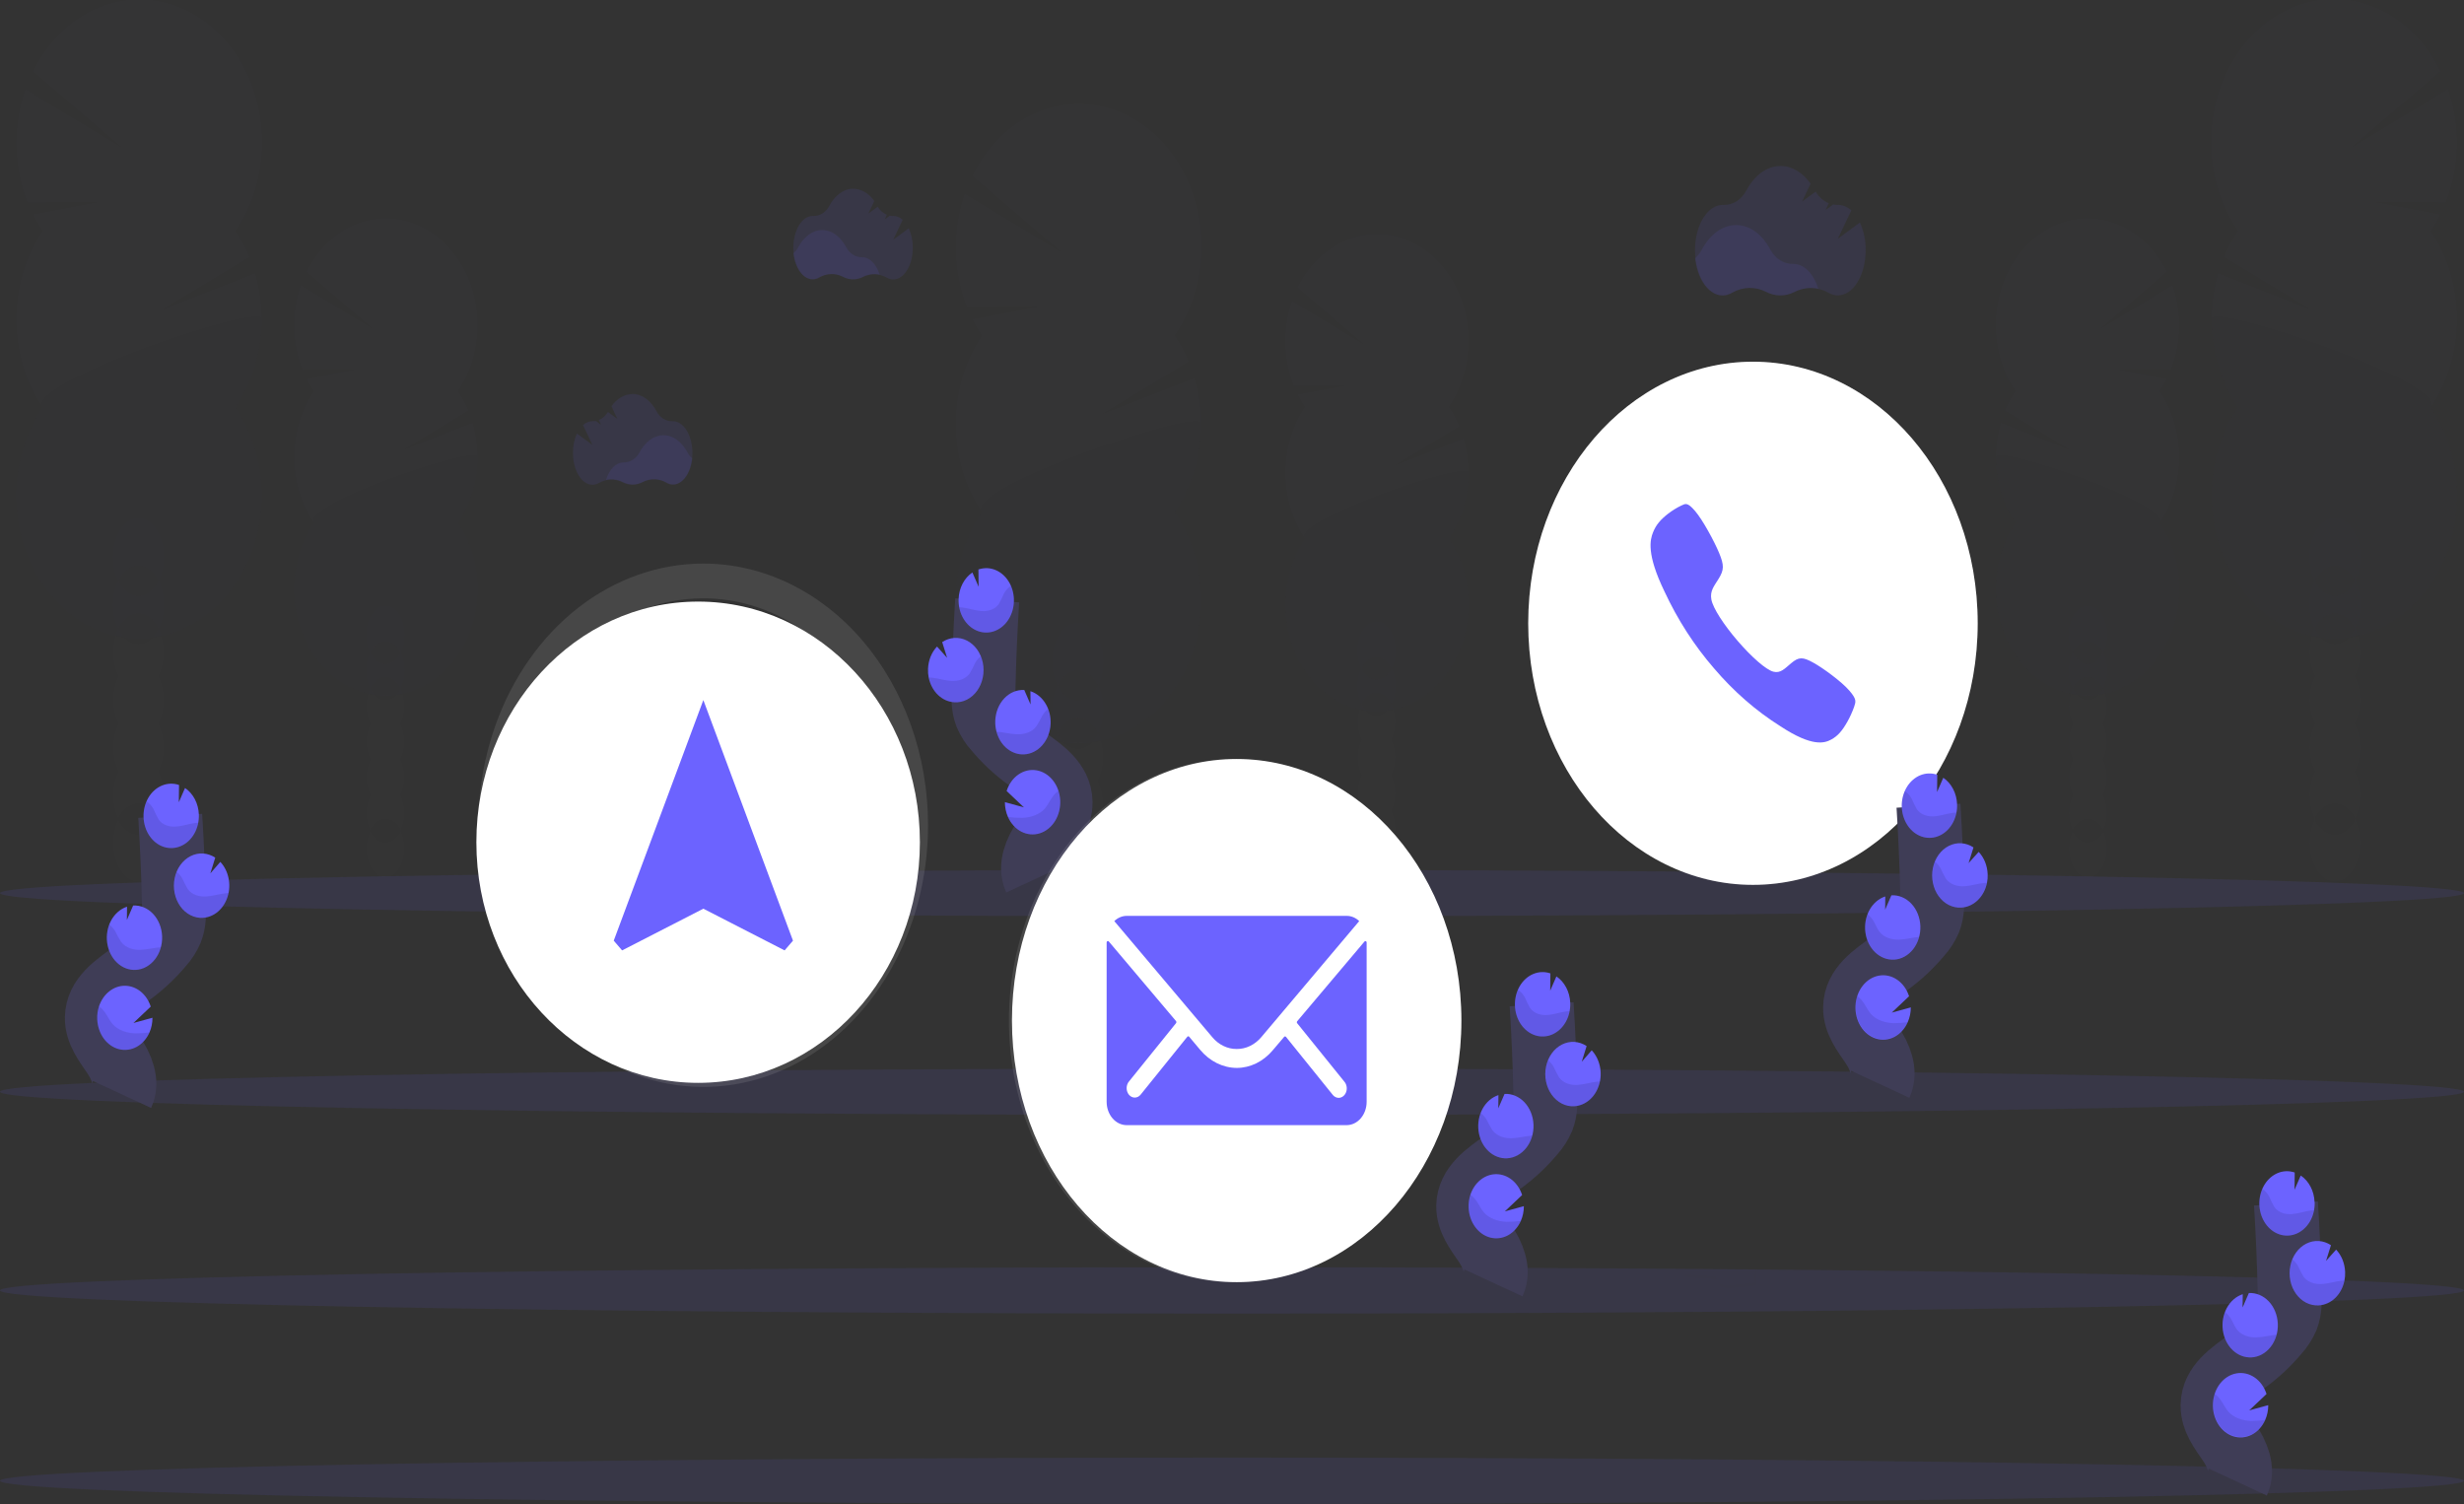 <svg width="154" height="94" viewBox="0 0 154 94" fill="none" xmlns="http://www.w3.org/2000/svg">
    <rect x="0" y="0" width="154" height="94" fill="#333333" stroke="none"/>
    <g clip-path="url(#clip0)">
        <g opacity="0.1">
            <path opacity="0.1"
                d="M67.364 61.663C68.247 61.663 68.963 60.572 68.963 59.226C68.963 57.88 68.247 56.789 67.364 56.789C66.48 56.789 65.764 57.88 65.764 59.226C65.764 60.572 66.48 61.663 67.364 61.663Z"
                fill="#3F3D56" />
            <path opacity="0.1"
                d="M68.63 48.799C68.853 48.346 68.968 47.831 68.964 47.309C68.964 45.963 68.248 44.872 67.364 44.872C66.48 44.872 65.759 45.966 65.759 47.312C65.755 47.835 65.87 48.349 66.094 48.802C65.874 49.257 65.759 49.77 65.759 50.291C65.759 50.813 65.874 51.326 66.094 51.781C65.874 52.236 65.759 52.748 65.759 53.27C65.759 53.791 65.874 54.304 66.094 54.759C65.87 55.212 65.755 55.726 65.759 56.249C65.759 57.593 66.476 58.686 67.358 58.686C68.24 58.686 68.959 57.593 68.959 56.249C68.963 55.726 68.847 55.212 68.624 54.759C68.843 54.304 68.958 53.791 68.958 53.27C68.958 52.748 68.843 52.236 68.624 51.781C68.843 51.326 68.958 50.813 68.958 50.291C68.958 49.77 68.843 49.257 68.624 48.802L68.63 48.799Z"
                fill="#3F3D56" />
            <path opacity="0.1"
                d="M67.364 46.771C68.247 46.771 68.963 45.68 68.963 44.334C68.963 42.988 68.247 41.897 67.364 41.897C66.48 41.897 65.764 42.988 65.764 44.334C65.764 45.68 66.48 46.771 67.364 46.771Z"
                fill="#3F3D56" />
            <path opacity="0.1"
                d="M67.364 43.793C68.247 43.793 68.963 42.702 68.963 41.356C68.963 40.01 68.247 38.919 67.364 38.919C66.48 38.919 65.764 40.01 65.764 41.356C65.764 42.702 66.48 43.793 67.364 43.793Z"
                fill="#3F3D56" />
            <path opacity="0.1"
                d="M61.378 20.972C61.159 20.649 60.96 20.308 60.782 19.952L64.983 19.149L60.439 19.188C60.004 18.083 59.767 16.887 59.743 15.672C59.719 14.457 59.908 13.249 60.299 12.123L66.395 15.804L60.775 10.992C61.298 9.923 62.005 8.991 62.851 8.255C63.698 7.52 64.667 6.996 65.696 6.716C66.725 6.437 67.793 6.409 68.832 6.633C69.871 6.857 70.859 7.329 71.734 8.019C72.609 8.71 73.351 9.603 73.915 10.643C74.479 11.684 74.852 12.849 75.01 14.065C75.169 15.281 75.11 16.522 74.836 17.71C74.562 18.899 74.081 20.008 73.421 20.969C73.762 21.473 74.055 22.018 74.295 22.595L68.839 25.902L74.655 23.63C75.064 25.035 75.165 26.537 74.949 27.999C74.733 29.461 74.208 30.838 73.42 32.004C74.309 33.319 74.862 34.899 75.016 36.563C75.169 38.227 74.918 39.907 74.29 41.413C73.662 42.918 72.682 44.187 71.464 45.075C70.245 45.963 68.837 46.434 67.399 46.434C65.961 46.434 64.552 45.963 63.334 45.075C62.115 44.187 61.136 42.918 60.508 41.413C59.88 39.907 59.628 38.227 59.782 36.563C59.936 34.899 60.489 33.319 61.378 32.004C60.316 30.432 59.738 28.49 59.738 26.491C59.738 24.491 60.316 22.549 61.378 20.977V20.972Z"
                fill="#6C63FF" />
            <path opacity="0.1"
                d="M75.06 26.486C75.062 28.486 74.485 30.429 73.42 31.999C74.309 33.314 74.862 34.894 75.016 36.558C75.17 38.222 74.918 39.902 74.29 41.408C73.662 42.913 72.683 44.182 71.464 45.07C70.245 45.958 68.837 46.429 67.399 46.429C65.961 46.429 64.553 45.958 63.334 45.07C62.115 44.182 61.136 42.913 60.508 41.408C59.88 39.902 59.629 38.222 59.782 36.558C59.936 34.894 60.489 33.314 61.378 31.999C60.351 30.481 75.06 25.485 75.06 26.486Z"
                fill="black" />
        </g>
        <g opacity="0.1">
            <path opacity="0.1"
                d="M86.032 55.835C86.692 55.835 87.228 55.02 87.228 54.015C87.228 53.009 86.692 52.194 86.032 52.194C85.372 52.194 84.836 53.009 84.836 54.015C84.836 55.02 85.372 55.835 86.032 55.835Z"
                fill="#3F3D56" />
            <path opacity="0.1"
                d="M86.976 46.225C87.142 45.886 87.228 45.502 87.225 45.113C87.225 44.107 86.69 43.291 86.031 43.291C85.372 43.291 84.835 44.108 84.835 45.113C84.831 45.503 84.918 45.887 85.085 46.225C84.921 46.565 84.835 46.948 84.835 47.338C84.835 47.728 84.921 48.111 85.085 48.451C84.921 48.791 84.835 49.174 84.835 49.564C84.835 49.953 84.921 50.337 85.085 50.677C84.918 51.015 84.831 51.399 84.835 51.789C84.835 52.795 85.37 53.611 86.031 53.611C86.691 53.611 87.225 52.793 87.225 51.789C87.228 51.399 87.142 51.015 86.976 50.677C87.139 50.336 87.224 49.953 87.224 49.564C87.224 49.174 87.139 48.791 86.976 48.451C87.139 48.11 87.224 47.727 87.224 47.338C87.224 46.948 87.139 46.565 86.976 46.225Z"
                fill="#3F3D56" />
            <path opacity="0.1"
                d="M86.032 44.707C86.692 44.707 87.228 43.892 87.228 42.887C87.228 41.881 86.692 41.066 86.032 41.066C85.372 41.066 84.836 41.881 84.836 42.887C84.836 43.892 85.372 44.707 86.032 44.707Z"
                fill="#3F3D56" />
            <path opacity="0.1"
                d="M86.032 42.481C86.692 42.481 87.228 41.666 87.228 40.661C87.228 39.655 86.692 38.84 86.032 38.84C85.372 38.84 84.836 39.655 84.836 40.661C84.836 41.666 85.372 42.481 86.032 42.481Z"
                fill="#3F3D56" />
            <path opacity="0.1"
                d="M81.558 25.429C81.394 25.188 81.245 24.933 81.113 24.667L84.253 24.067L80.857 24.096C80.531 23.271 80.353 22.377 80.335 21.469C80.316 20.561 80.456 19.658 80.748 18.815L85.304 21.568L81.102 17.97C81.495 17.176 82.024 16.485 82.657 15.941C83.289 15.396 84.011 15.009 84.778 14.803C85.545 14.598 86.34 14.579 87.114 14.747C87.887 14.915 88.623 15.267 89.274 15.781C89.926 16.295 90.479 16.959 90.9 17.733C91.321 18.507 91.6 19.374 91.721 20.279C91.841 21.184 91.8 22.109 91.599 22.994C91.399 23.88 91.044 24.709 90.557 25.427C90.811 25.804 91.03 26.212 91.21 26.643L87.135 29.107L91.481 27.41C91.786 28.46 91.862 29.582 91.701 30.675C91.54 31.767 91.147 32.796 90.558 33.667C91.223 34.65 91.637 35.83 91.753 37.074C91.868 38.318 91.681 39.574 91.212 40.7C90.743 41.825 90.011 42.774 89.1 43.438C88.189 44.102 87.136 44.454 86.062 44.454C84.987 44.454 83.934 44.102 83.023 43.438C82.112 42.774 81.38 41.825 80.911 40.7C80.442 39.574 80.255 38.318 80.37 37.074C80.486 35.83 80.9 34.65 81.565 33.667C80.771 32.493 80.34 31.042 80.34 29.547C80.34 28.053 80.771 26.602 81.565 25.427L81.558 25.429Z"
                fill="#6C63FF" />
            <path opacity="0.1"
                d="M91.782 29.549C91.784 31.044 91.352 32.495 90.557 33.669C91.222 34.651 91.636 35.832 91.751 37.076C91.867 38.319 91.68 39.576 91.21 40.701C90.741 41.827 90.01 42.776 89.099 43.44C88.188 44.104 87.135 44.456 86.06 44.456C84.986 44.456 83.933 44.104 83.022 43.44C82.111 42.776 81.379 41.827 80.91 40.701C80.441 39.576 80.253 38.319 80.369 37.076C80.485 35.832 80.899 34.651 81.564 33.669C80.794 32.535 91.782 28.802 91.782 29.549Z"
                fill="black" />
        </g>
        <g opacity="0.1">
            <path opacity="0.1"
                d="M145.932 55.12C146.815 55.12 147.531 54.029 147.531 52.683C147.531 51.337 146.815 50.246 145.932 50.246C145.049 50.246 144.333 51.337 144.333 52.683C144.333 54.029 145.049 55.12 145.932 55.12Z"
                fill="#3F3D56" />
            <path opacity="0.1"
                d="M144.666 42.257C144.443 41.804 144.327 41.289 144.331 40.767C144.331 39.421 145.048 38.33 145.932 38.33C146.816 38.33 147.531 39.421 147.531 40.767C147.535 41.289 147.419 41.804 147.196 42.257C147.416 42.712 147.531 43.225 147.531 43.746C147.531 44.268 147.416 44.78 147.196 45.235C147.416 45.69 147.531 46.203 147.531 46.724C147.531 47.246 147.416 47.759 147.196 48.214C147.42 48.667 147.535 49.181 147.531 49.703C147.531 51.048 146.814 52.14 145.932 52.14C145.049 52.14 144.331 51.048 144.331 49.703C144.327 49.181 144.442 48.667 144.666 48.214C144.447 47.759 144.332 47.246 144.332 46.724C144.332 46.203 144.447 45.69 144.666 45.235C144.447 44.78 144.332 44.268 144.332 43.746C144.332 43.225 144.447 42.712 144.666 42.257Z"
                fill="#3F3D56" />
            <path opacity="0.1"
                d="M145.932 40.229C146.815 40.229 147.531 39.138 147.531 37.792C147.531 36.446 146.815 35.355 145.932 35.355C145.049 35.355 144.333 36.446 144.333 37.792C144.333 39.138 145.049 40.229 145.932 40.229Z"
                fill="#3F3D56" />
            <path opacity="0.1"
                d="M145.932 37.251C146.815 37.251 147.531 36.16 147.531 34.814C147.531 33.468 146.815 32.377 145.932 32.377C145.049 32.377 144.333 33.468 144.333 34.814C144.333 36.16 145.049 37.251 145.932 37.251Z"
                fill="#3F3D56" />
            <path opacity="0.1"
                d="M151.918 14.43C152.137 14.107 152.336 13.766 152.513 13.41L148.312 12.607L152.856 12.646C153.291 11.541 153.528 10.345 153.552 9.13C153.576 7.915 153.387 6.707 152.997 5.58L146.9 9.262L152.52 4.45C151.998 3.381 151.291 2.449 150.444 1.713C149.597 0.977 148.629 0.453 147.6 0.174C146.57 -0.105 145.503 -0.133 144.464 0.091C143.424 0.315 142.436 0.787 141.562 1.477C140.687 2.167 139.944 3.061 139.38 4.101C138.816 5.142 138.443 6.306 138.285 7.523C138.127 8.739 138.186 9.98 138.459 11.168C138.733 12.356 139.215 13.466 139.874 14.427C139.534 14.931 139.241 15.476 139 16.053L144.456 19.36L138.641 17.088C138.232 18.493 138.131 19.995 138.347 21.457C138.562 22.919 139.088 24.296 139.876 25.462C138.987 26.777 138.434 28.357 138.28 30.021C138.126 31.685 138.378 33.365 139.006 34.87C139.634 36.376 140.613 37.645 141.832 38.533C143.05 39.421 144.459 39.892 145.897 39.892C147.334 39.892 148.743 39.421 149.962 38.533C151.18 37.645 152.16 36.376 152.788 34.87C153.416 33.365 153.667 31.685 153.513 30.021C153.36 28.357 152.807 26.777 151.918 25.462C152.98 23.89 153.557 21.948 153.557 19.948C153.557 17.949 152.98 16.007 151.918 14.435V14.43Z"
                fill="#6C63FF" />
            <path opacity="0.1"
                d="M138.237 19.944C138.234 21.944 138.812 23.887 139.876 25.457C138.988 26.772 138.435 28.352 138.281 30.016C138.127 31.68 138.378 33.36 139.006 34.866C139.634 36.371 140.614 37.64 141.832 38.528C143.051 39.416 144.46 39.887 145.897 39.887C147.335 39.887 148.744 39.416 149.962 38.528C151.181 37.64 152.16 36.371 152.788 34.866C153.416 33.36 153.668 31.68 153.514 30.016C153.36 28.352 152.807 26.772 151.918 25.457C152.945 23.939 138.237 18.943 138.237 19.944Z"
                fill="black" />
        </g>
        <g opacity="0.1">
            <path opacity="0.1"
                d="M130.495 54.854C131.156 54.854 131.691 54.039 131.691 53.033C131.691 52.028 131.156 51.213 130.495 51.213C129.835 51.213 129.3 52.028 129.3 53.033C129.3 54.039 129.835 54.854 130.495 54.854Z"
                fill="#3F3D56" />
            <path opacity="0.1"
                d="M129.551 45.243C129.385 44.905 129.299 44.521 129.302 44.131C129.302 43.125 129.838 42.309 130.497 42.309C131.156 42.309 131.692 43.127 131.692 44.131C131.696 44.521 131.61 44.906 131.442 45.243C131.606 45.583 131.692 45.967 131.692 46.356C131.692 46.746 131.606 47.13 131.442 47.469C131.606 47.809 131.692 48.193 131.692 48.582C131.692 48.972 131.606 49.355 131.442 49.695C131.61 50.033 131.696 50.417 131.692 50.807C131.692 51.813 131.157 52.63 130.497 52.63C129.836 52.63 129.302 51.812 129.302 50.807C129.299 50.418 129.385 50.034 129.551 49.695C129.388 49.355 129.303 48.972 129.303 48.582C129.303 48.193 129.388 47.81 129.551 47.469C129.388 47.129 129.303 46.746 129.303 46.356C129.303 45.967 129.388 45.584 129.551 45.243Z"
                fill="#3F3D56" />
            <path opacity="0.1"
                d="M130.495 43.726C131.156 43.726 131.691 42.911 131.691 41.905C131.691 40.9 131.156 40.085 130.495 40.085C129.835 40.085 129.3 40.9 129.3 41.905C129.3 42.911 129.835 43.726 130.495 43.726Z"
                fill="#3F3D56" />
            <path opacity="0.1"
                d="M130.495 41.5C131.156 41.5 131.691 40.685 131.691 39.679C131.691 38.674 131.156 37.859 130.495 37.859C129.835 37.859 129.3 38.674 129.3 39.679C129.3 40.685 129.835 41.5 130.495 41.5Z"
                fill="#3F3D56" />
            <path opacity="0.1"
                d="M134.969 24.448C135.133 24.207 135.282 23.952 135.415 23.686L132.274 23.085L135.67 23.115C135.996 22.29 136.174 21.395 136.193 20.487C136.212 19.579 136.071 18.676 135.78 17.834L131.223 20.586L135.426 16.988C135.033 16.195 134.503 15.504 133.871 14.959C133.238 14.414 132.516 14.027 131.749 13.822C130.982 13.617 130.187 13.597 129.414 13.766C128.64 13.934 127.905 14.286 127.253 14.8C126.602 15.314 126.048 15.978 125.627 16.752C125.207 17.526 124.927 18.393 124.807 19.298C124.687 20.203 124.728 21.127 124.928 22.013C125.128 22.899 125.483 23.727 125.971 24.446C125.717 24.823 125.497 25.23 125.317 25.661L129.392 28.126L125.055 26.43C124.749 27.48 124.674 28.602 124.835 29.695C124.996 30.788 125.389 31.816 125.978 32.688C125.313 33.67 124.899 34.851 124.783 36.094C124.667 37.338 124.855 38.594 125.324 39.72C125.793 40.845 126.525 41.794 127.436 42.458C128.347 43.122 129.4 43.474 130.474 43.474C131.549 43.474 132.602 43.122 133.513 42.458C134.423 41.794 135.155 40.845 135.624 39.72C136.094 38.594 136.281 37.338 136.165 36.094C136.05 34.851 135.636 33.67 134.971 32.688C135.764 31.513 136.196 30.062 136.196 28.568C136.196 27.073 135.764 25.622 134.971 24.448H134.969Z"
                fill="#6C63FF" />
            <path opacity="0.1"
                d="M124.745 28.568C124.744 30.062 125.175 31.514 125.971 32.688C125.306 33.67 124.892 34.851 124.776 36.094C124.66 37.338 124.848 38.594 125.317 39.72C125.786 40.845 126.518 41.794 127.429 42.458C128.339 43.122 129.392 43.474 130.467 43.474C131.542 43.474 132.595 43.122 133.506 42.458C134.416 41.794 135.148 40.845 135.617 39.72C136.086 38.594 136.274 37.338 136.158 36.094C136.043 34.851 135.629 33.67 134.963 32.688C135.733 31.554 124.745 27.82 124.745 28.568Z"
                fill="black" />
        </g>
        <g opacity="0.1">
            <path opacity="0.1"
                d="M8.654 55.12C9.537 55.12 10.253 54.029 10.253 52.683C10.253 51.337 9.537 50.246 8.654 50.246C7.771 50.246 7.055 51.337 7.055 52.683C7.055 54.029 7.771 55.12 8.654 55.12Z"
                fill="#3F3D56" />
            <path opacity="0.1"
                d="M9.919 42.257C10.142 41.804 10.257 41.289 10.253 40.767C10.253 39.421 9.537 38.33 8.654 38.33C7.772 38.33 7.055 39.421 7.055 40.767C7.051 41.289 7.166 41.803 7.388 42.257C7.17 42.712 7.055 43.225 7.055 43.746C7.055 44.267 7.17 44.78 7.388 45.235C7.17 45.69 7.055 46.203 7.055 46.724C7.055 47.246 7.17 47.758 7.388 48.214C7.165 48.667 7.05 49.181 7.055 49.703C7.055 51.048 7.77 52.14 8.654 52.14C9.538 52.14 10.258 51.051 10.258 49.707C10.262 49.184 10.146 48.67 9.923 48.217C10.142 47.762 10.257 47.249 10.257 46.728C10.257 46.206 10.142 45.693 9.923 45.239C10.142 44.784 10.257 44.271 10.257 43.749C10.257 43.228 10.142 42.715 9.923 42.26L9.919 42.257Z"
                fill="#3F3D56" />
            <path opacity="0.1"
                d="M8.654 40.229C9.537 40.229 10.253 39.138 10.253 37.792C10.253 36.446 9.537 35.355 8.654 35.355C7.771 35.355 7.055 36.446 7.055 37.792C7.055 39.138 7.771 40.229 8.654 40.229Z"
                fill="#3F3D56" />
            <path opacity="0.1"
                d="M8.654 37.251C9.537 37.251 10.253 36.16 10.253 34.814C10.253 33.468 9.537 32.377 8.654 32.377C7.771 32.377 7.055 33.468 7.055 34.814C7.055 36.16 7.771 37.251 8.654 37.251Z"
                fill="#3F3D56" />
            <path opacity="0.1"
                d="M2.67 14.43C2.451 14.107 2.252 13.765 2.074 13.41L6.277 12.607L1.728 12.654C1.293 11.549 1.056 10.353 1.032 9.138C1.008 7.923 1.197 6.715 1.588 5.589L7.686 9.27L2.066 4.458C2.589 3.392 3.297 2.464 4.143 1.731C4.99 0.998 5.957 0.476 6.985 0.199C8.013 -0.078 9.079 -0.105 10.116 0.119C11.154 0.344 12.14 0.815 13.013 1.504C13.887 2.193 14.628 3.085 15.192 4.123C15.755 5.162 16.129 6.324 16.288 7.538C16.447 8.752 16.39 9.991 16.118 11.178C15.847 12.365 15.368 13.474 14.712 14.435C15.052 14.939 15.345 15.484 15.585 16.061L10.128 19.36L15.945 17.088C16.353 18.493 16.453 19.995 16.238 21.457C16.022 22.919 15.496 24.296 14.709 25.462C15.598 26.777 16.151 28.357 16.305 30.021C16.458 31.685 16.207 33.365 15.579 34.87C14.951 36.376 13.971 37.645 12.753 38.533C11.534 39.421 10.126 39.892 8.688 39.892C7.25 39.892 5.841 39.421 4.623 38.533C3.404 37.645 2.425 36.376 1.797 34.87C1.169 33.365 0.917 31.685 1.071 30.021C1.225 28.357 1.778 26.777 2.667 25.462C1.605 23.89 1.027 21.948 1.027 19.948C1.027 17.949 1.605 16.007 2.667 14.435L2.67 14.43Z"
                fill="#6C63FF" />
            <path opacity="0.1"
                d="M16.349 19.944C16.351 21.944 15.774 23.887 14.709 25.457C15.598 26.772 16.151 28.352 16.305 30.016C16.459 31.68 16.207 33.36 15.579 34.866C14.951 36.371 13.972 37.64 12.753 38.528C11.534 39.416 10.126 39.887 8.688 39.887C7.25 39.887 5.842 39.416 4.623 38.528C3.404 37.64 2.425 36.371 1.797 34.866C1.169 33.36 0.917 31.68 1.071 30.016C1.225 28.352 1.778 26.772 2.667 25.457C1.64 23.939 16.349 18.943 16.349 19.944Z"
                fill="black" />
        </g>
        <g opacity="0.1">
            <path opacity="0.1"
                d="M24.089 54.854C24.75 54.854 25.285 54.039 25.285 53.033C25.285 52.028 24.75 51.213 24.089 51.213C23.429 51.213 22.893 52.028 22.893 53.033C22.893 54.039 23.429 54.854 24.089 54.854Z"
                fill="#3F3D56" />
            <path opacity="0.1"
                d="M25.035 45.243C25.201 44.905 25.287 44.521 25.284 44.131C25.284 43.125 24.75 42.309 24.089 42.309C23.429 42.309 22.893 43.127 22.893 44.131C22.89 44.521 22.977 44.905 23.143 45.243C22.98 45.583 22.893 45.967 22.893 46.356C22.893 46.746 22.98 47.13 23.143 47.469C22.98 47.809 22.893 48.193 22.893 48.582C22.893 48.972 22.98 49.355 23.143 49.695C22.977 50.034 22.89 50.417 22.893 50.807C22.893 51.813 23.429 52.63 24.089 52.63C24.75 52.63 25.284 51.812 25.284 50.807C25.287 50.418 25.201 50.034 25.035 49.695C25.197 49.355 25.283 48.972 25.283 48.582C25.283 48.193 25.197 47.81 25.035 47.469C25.197 47.129 25.283 46.746 25.283 46.356C25.283 45.967 25.197 45.584 25.035 45.243Z"
                fill="#3F3D56" />
            <path opacity="0.1"
                d="M24.089 43.726C24.75 43.726 25.285 42.911 25.285 41.905C25.285 40.9 24.75 40.085 24.089 40.085C23.429 40.085 22.893 40.9 22.893 41.905C22.893 42.911 23.429 43.726 24.089 43.726Z"
                fill="#3F3D56" />
            <path opacity="0.1"
                d="M24.089 41.5C24.75 41.5 25.285 40.685 25.285 39.679C25.285 38.674 24.75 37.859 24.089 37.859C23.429 37.859 22.893 38.674 22.893 39.679C22.893 40.685 23.429 41.5 24.089 41.5Z"
                fill="#3F3D56" />
            <path opacity="0.1"
                d="M19.615 24.448C19.452 24.206 19.303 23.951 19.17 23.686L22.31 23.085L18.914 23.115C18.588 22.29 18.41 21.395 18.392 20.487C18.373 19.579 18.513 18.676 18.805 17.834L23.361 20.586L19.159 16.988C19.552 16.195 20.081 15.504 20.714 14.959C21.346 14.414 22.068 14.027 22.835 13.822C23.602 13.617 24.397 13.597 25.171 13.766C25.944 13.934 26.68 14.286 27.331 14.8C27.983 15.314 28.536 15.978 28.957 16.752C29.378 17.526 29.657 18.393 29.777 19.298C29.898 20.203 29.857 21.127 29.656 22.013C29.456 22.899 29.101 23.727 28.614 24.446C28.869 24.822 29.088 25.23 29.267 25.661L25.192 28.126L29.538 26.428C29.843 27.479 29.919 28.601 29.758 29.693C29.596 30.786 29.204 31.814 28.615 32.686C29.28 33.669 29.694 34.849 29.81 36.093C29.925 37.336 29.738 38.593 29.269 39.718C28.8 40.844 28.068 41.793 27.157 42.457C26.246 43.121 25.193 43.473 24.119 43.473C23.044 43.473 21.991 43.121 21.08 42.457C20.169 41.793 19.438 40.844 18.968 39.718C18.499 38.593 18.312 37.336 18.427 36.093C18.543 34.849 18.957 33.669 19.622 32.686C18.828 31.511 18.397 30.06 18.397 28.566C18.397 27.072 18.828 25.621 19.622 24.446L19.615 24.448Z"
                fill="#6C63FF" />
            <path opacity="0.1"
                d="M29.839 28.568C29.841 30.062 29.409 31.514 28.613 32.688C29.279 33.67 29.693 34.851 29.808 36.094C29.924 37.338 29.736 38.594 29.267 39.72C28.798 40.845 28.066 41.794 27.156 42.458C26.245 43.122 25.192 43.474 24.117 43.474C23.042 43.474 21.989 43.122 21.079 42.458C20.168 41.794 19.436 40.845 18.967 39.72C18.498 38.594 18.31 37.338 18.426 36.094C18.542 34.851 18.956 33.67 19.621 32.688C18.848 31.554 29.839 27.82 29.839 28.568Z"
                fill="black" />
        </g>
        <path opacity="0.1"
            d="M77 82.102C119.526 82.102 154 81.453 154 80.653C154 79.852 119.526 79.204 77 79.204C34.474 79.204 0 79.852 0 80.653C0 81.453 34.474 82.102 77 82.102Z"
            fill="#6C63FF" />
        <path opacity="0.1"
            d="M77 94C119.526 94 154 93.351 154 92.551C154 91.751 119.526 91.102 77 91.102C34.474 91.102 0 91.751 0 92.551C0 93.351 34.474 94 77 94Z"
            fill="#6C63FF" />
        <path opacity="0.1"
            d="M77 57.27C119.526 57.27 154 56.621 154 55.82C154 55.02 119.526 54.371 77 54.371C34.474 54.371 0 55.02 0 55.82C0 56.621 34.474 57.27 77 57.27Z"
            fill="#6C63FF" />
        <path opacity="0.1"
            d="M77 69.685C119.526 69.685 154 69.036 154 68.236C154 67.435 119.526 66.787 77 66.787C34.474 66.787 0 67.435 0 68.236C0 69.036 34.474 69.685 77 69.685Z"
            fill="#6C63FF" />
        <path opacity="0.1"
            d="M113.644 18.051C113.142 17.941 112.624 18.007 112.154 18.241C111.873 18.387 111.568 18.463 111.259 18.463C110.951 18.463 110.646 18.387 110.364 18.241C110.031 18.071 109.67 17.987 109.306 17.995C108.942 18.003 108.584 18.103 108.257 18.288C108.07 18.404 107.862 18.464 107.651 18.465C106.797 18.465 106.087 17.464 105.94 16.144C106.108 15.998 106.251 15.817 106.361 15.609C106.861 14.671 107.636 14.067 108.507 14.067C109.378 14.067 110.142 14.662 110.642 15.591C110.791 15.872 111 16.103 111.249 16.262C111.497 16.421 111.777 16.502 112.06 16.497H112.083C112.77 16.489 113.359 17.124 113.644 18.051Z"
            fill="#6C63FF" />
        <path opacity="0.1"
            d="M116.245 13.905L114.865 14.922L115.708 13.15C115.471 12.93 115.177 12.808 114.873 12.805H114.851C114.757 12.806 114.663 12.798 114.57 12.78L114.095 13.125L114.296 12.7C113.964 12.566 113.677 12.313 113.477 11.977L112.634 12.595L113.162 11.476C112.673 10.793 112.013 10.374 111.288 10.374C110.416 10.374 109.642 10.976 109.141 11.915C108.993 12.195 108.784 12.426 108.535 12.582C108.286 12.738 108.006 12.815 107.723 12.805H107.676C106.715 12.805 105.937 14.072 105.937 15.636C105.937 17.199 106.715 18.468 107.676 18.468C107.888 18.467 108.095 18.406 108.282 18.292C108.609 18.106 108.967 18.006 109.331 17.997C109.695 17.989 110.056 18.072 110.39 18.243C110.671 18.39 110.976 18.466 111.285 18.466C111.593 18.466 111.898 18.39 112.18 18.243C112.51 18.076 112.868 17.994 113.228 18.003C113.588 18.011 113.943 18.109 114.268 18.29C114.453 18.403 114.658 18.462 114.866 18.463C115.827 18.463 116.606 17.194 116.606 15.631C116.612 15.029 116.487 14.436 116.245 13.905Z"
            fill="#6C63FF" />
        <path opacity="0.1"
            d="M54.976 17.166C54.625 17.089 54.261 17.135 53.932 17.299C53.735 17.401 53.522 17.454 53.306 17.454C53.091 17.454 52.877 17.401 52.68 17.299C52.447 17.18 52.195 17.121 51.94 17.127C51.686 17.133 51.435 17.203 51.206 17.333C51.076 17.412 50.932 17.454 50.785 17.456C50.188 17.456 49.69 16.756 49.586 15.832C49.706 15.73 49.807 15.603 49.886 15.457C50.236 14.803 50.778 14.378 51.388 14.378C51.998 14.378 52.533 14.795 52.883 15.444C52.987 15.641 53.134 15.803 53.308 15.914C53.482 16.025 53.678 16.082 53.876 16.079H53.892C54.364 16.076 54.775 16.52 54.976 17.166Z"
            fill="#6C63FF" />
        <path opacity="0.1"
            d="M56.796 14.267L55.831 14.98L56.416 13.738C56.251 13.584 56.046 13.499 55.833 13.496H55.817C55.75 13.498 55.683 13.492 55.617 13.478L55.29 13.72L55.43 13.423C55.198 13.329 54.998 13.152 54.857 12.917L54.271 13.349L54.642 12.567C54.486 12.333 54.288 12.142 54.061 12.008C53.834 11.875 53.584 11.801 53.33 11.794C52.72 11.794 52.177 12.216 51.828 12.873C51.724 13.07 51.577 13.231 51.403 13.34C51.228 13.45 51.032 13.504 50.834 13.496H50.802C50.129 13.496 49.584 14.383 49.584 15.479C49.584 16.574 50.129 17.461 50.802 17.461C50.949 17.459 51.093 17.417 51.223 17.337C51.452 17.207 51.702 17.137 51.956 17.132C52.211 17.126 52.463 17.185 52.696 17.304C52.894 17.409 53.109 17.465 53.327 17.467C53.541 17.467 53.753 17.415 53.949 17.314C54.181 17.197 54.431 17.14 54.683 17.145C54.935 17.151 55.183 17.22 55.41 17.346C55.541 17.426 55.685 17.467 55.832 17.467C56.504 17.467 57.049 16.579 57.049 15.485C57.054 15.061 56.968 14.641 56.796 14.267Z"
            fill="#6C63FF" />
        <path opacity="0.1"
            d="M37.88 29.991C38.231 29.913 38.594 29.959 38.923 30.123C39.12 30.226 39.334 30.279 39.55 30.279C39.766 30.279 39.979 30.226 40.176 30.123C40.409 30.004 40.662 29.945 40.916 29.951C41.171 29.957 41.421 30.026 41.65 30.156C41.78 30.236 41.925 30.279 42.072 30.28C42.669 30.28 43.166 29.578 43.269 28.654C43.15 28.553 43.049 28.426 42.971 28.28C42.62 27.626 42.077 27.202 41.469 27.202C40.861 27.202 40.324 27.617 39.973 28.268C39.868 28.465 39.722 28.626 39.548 28.738C39.374 28.849 39.179 28.906 38.981 28.903H38.965C38.492 28.906 38.078 29.349 37.88 29.991Z"
            fill="#6C63FF" />
        <path opacity="0.1"
            d="M36.059 27.096L37.026 27.809L36.439 26.569C36.605 26.414 36.81 26.328 37.023 26.325H37.039C37.106 26.326 37.173 26.321 37.24 26.309L37.567 26.549L37.426 26.253C37.658 26.159 37.858 25.982 37.998 25.748L38.584 26.18L38.219 25.396C38.375 25.162 38.574 24.972 38.8 24.838C39.028 24.705 39.277 24.632 39.531 24.624C40.14 24.624 40.684 25.046 41.033 25.704C41.137 25.9 41.283 26.061 41.458 26.171C41.632 26.28 41.828 26.334 42.026 26.327H42.059C42.731 26.327 43.276 27.215 43.276 28.309C43.276 29.403 42.731 30.291 42.059 30.291C41.912 30.291 41.768 30.249 41.638 30.169C41.409 30.039 41.158 29.968 40.904 29.963C40.649 29.957 40.397 30.015 40.164 30.134C39.966 30.241 39.752 30.296 39.534 30.298C39.319 30.298 39.107 30.245 38.91 30.144C38.679 30.028 38.429 29.97 38.177 29.976C37.925 29.982 37.678 30.05 37.45 30.177C37.32 30.256 37.176 30.298 37.029 30.298C36.356 30.298 35.811 29.412 35.811 28.316C35.804 27.891 35.89 27.472 36.059 27.096Z"
            fill="#6C63FF" />
        <path
            d="M93.343 80.183C93.71 79.391 93.294 78.423 92.816 77.718C92.338 77.013 91.754 76.279 91.766 75.381C91.785 74.091 92.962 73.327 93.902 72.643C94.6 72.134 95.244 71.53 95.82 70.844C96.061 70.58 96.26 70.269 96.409 69.925C96.604 69.421 96.599 68.846 96.586 68.29C96.546 66.448 96.467 64.608 96.351 62.768"
            stroke="#3F3D56" stroke-width="4" stroke-miterlimit="10" />
        <path
            d="M98.14 62.676C98.126 62.339 98.04 62.011 97.889 61.723C97.738 61.434 97.527 61.195 97.276 61.026L96.888 61.918L96.9 60.838C96.549 60.718 96.173 60.73 95.828 60.874C95.483 61.018 95.186 61.286 94.98 61.64C94.775 61.993 94.671 62.413 94.683 62.839C94.696 63.266 94.825 63.677 95.051 64.012C95.278 64.348 95.59 64.591 95.942 64.707C96.295 64.823 96.671 64.805 97.014 64.657C97.358 64.508 97.652 64.236 97.855 63.88C98.057 63.524 98.157 63.103 98.14 62.676Z"
            fill="#6C63FF" />
        <path
            d="M95.054 76.304C94.88 76.697 94.6 77.013 94.256 77.203C93.912 77.392 93.524 77.444 93.152 77.351C92.781 77.258 92.445 77.025 92.199 76.687C91.953 76.35 91.808 75.928 91.789 75.486C91.776 75.207 91.814 74.928 91.901 74.668C92.029 74.289 92.252 73.963 92.541 73.734C92.831 73.505 93.173 73.384 93.523 73.386C93.873 73.389 94.215 73.514 94.502 73.747C94.789 73.98 95.009 74.308 95.133 74.689L94.052 75.713L95.241 75.386C95.243 75.705 95.178 76.019 95.054 76.304Z"
            fill="#6C63FF" />
        <path
            d="M94.2 72.395C93.775 72.418 93.359 72.259 93.029 71.947C92.699 71.635 92.479 71.193 92.411 70.705C92.343 70.216 92.432 69.716 92.661 69.299C92.89 68.882 93.243 68.578 93.652 68.445L93.642 69.274L94.034 68.371C94.493 68.346 94.941 68.534 95.28 68.894C95.619 69.254 95.822 69.755 95.843 70.289C95.865 70.823 95.703 71.344 95.394 71.739C95.085 72.134 94.654 72.37 94.196 72.395H94.2Z"
            fill="#6C63FF" />
        <path
            d="M98.4 69.142C98.132 69.158 97.864 69.101 97.618 68.976C97.372 68.851 97.154 68.66 96.982 68.42C96.81 68.18 96.689 67.897 96.627 67.593C96.565 67.288 96.566 66.972 96.627 66.668C96.689 66.363 96.811 66.08 96.983 65.84C97.155 65.6 97.373 65.41 97.619 65.285C97.865 65.161 98.133 65.104 98.401 65.12C98.669 65.137 98.931 65.226 99.164 65.38L98.859 66.361L99.482 65.645C99.734 65.914 99.911 66.263 99.993 66.649C100.074 67.035 100.056 67.441 99.939 67.814C99.823 68.188 99.614 68.514 99.339 68.75C99.064 68.986 98.735 69.121 98.394 69.14L98.4 69.142Z"
            fill="#6C63FF" />
        <path opacity="0.1"
            d="M97.907 63.213C97.508 63.264 97.12 63.408 96.718 63.437C96.316 63.466 95.875 63.354 95.625 62.992C95.507 62.782 95.4 62.563 95.304 62.338C95.195 62.139 95.046 61.975 94.869 61.86C94.757 62.115 94.693 62.395 94.682 62.682C94.67 62.968 94.711 63.254 94.802 63.52C94.893 63.786 95.032 64.027 95.209 64.225C95.386 64.424 95.598 64.577 95.83 64.673C96.062 64.769 96.308 64.806 96.554 64.782C96.799 64.758 97.037 64.674 97.252 64.534C97.467 64.394 97.654 64.203 97.8 63.973C97.947 63.742 98.049 63.478 98.1 63.198C98.037 63.2 97.971 63.205 97.907 63.213Z"
            fill="black" />
        <path opacity="0.1"
            d="M98.4 69.142C98.102 69.158 97.805 69.085 97.538 68.928C97.272 68.771 97.045 68.537 96.879 68.248C96.713 67.959 96.615 67.624 96.593 67.278C96.571 66.931 96.627 66.584 96.754 66.27C96.892 66.378 97.01 66.515 97.102 66.675C97.205 66.905 97.319 67.127 97.444 67.341C97.714 67.709 98.175 67.832 98.592 67.807C99.01 67.783 99.413 67.644 99.829 67.603C99.886 67.603 99.944 67.593 100.003 67.591C99.917 68.017 99.714 68.399 99.425 68.679C99.135 68.959 98.776 69.121 98.4 69.142Z"
            fill="black" />
        <path opacity="0.1"
            d="M94.2 72.395C93.905 72.411 93.611 72.339 93.347 72.185C93.082 72.031 92.856 71.802 92.69 71.517C92.523 71.233 92.422 70.904 92.396 70.562C92.37 70.219 92.42 69.874 92.54 69.56C92.683 69.67 92.807 69.808 92.907 69.969C93.02 70.204 93.146 70.431 93.282 70.648C93.573 71.026 94.065 71.16 94.506 71.139C94.948 71.117 95.349 71.006 95.771 70.975C95.666 71.371 95.459 71.719 95.178 71.974C94.897 72.228 94.555 72.375 94.2 72.395Z"
            fill="black" />
        <path opacity="0.1"
            d="M95.054 76.304C94.88 76.697 94.6 77.013 94.256 77.203C93.912 77.392 93.524 77.444 93.152 77.351C92.781 77.258 92.445 77.025 92.199 76.687C91.953 76.35 91.808 75.928 91.789 75.486C91.776 75.207 91.814 74.928 91.901 74.668C92.044 74.777 92.172 74.91 92.281 75.062C92.445 75.294 92.553 75.553 92.744 75.777C93.097 76.181 93.669 76.348 94.176 76.362C94.47 76.364 94.763 76.344 95.054 76.304Z"
            fill="black" />
        <path
            d="M7.631 68.407C7.998 67.616 7.582 66.647 7.104 65.943C6.627 65.238 6.042 64.5 6.055 63.605C6.073 62.315 7.25 61.551 8.19 60.868C8.888 60.358 9.532 59.754 10.108 59.069C10.349 58.805 10.549 58.493 10.697 58.149C10.892 57.646 10.887 57.07 10.874 56.514C10.833 54.672 10.755 52.832 10.639 50.992"
            stroke="#3F3D56" stroke-width="4" stroke-miterlimit="10" />
        <path
            d="M12.428 50.901C12.415 50.563 12.328 50.236 12.177 49.947C12.026 49.659 11.816 49.419 11.564 49.251L11.176 50.142L11.189 49.062C10.837 48.942 10.462 48.955 10.117 49.099C9.771 49.243 9.475 49.511 9.269 49.864C9.063 50.217 8.959 50.637 8.972 51.064C8.984 51.49 9.113 51.901 9.34 52.237C9.566 52.572 9.878 52.816 10.231 52.932C10.584 53.047 10.959 53.03 11.303 52.881C11.647 52.732 11.941 52.461 12.143 52.105C12.345 51.749 12.445 51.327 12.428 50.901Z"
            fill="#6C63FF" />
        <path
            d="M9.343 64.528C9.169 64.921 8.888 65.237 8.544 65.427C8.2 65.616 7.812 65.668 7.441 65.575C7.069 65.482 6.734 65.249 6.487 64.912C6.241 64.575 6.097 64.152 6.077 63.71C6.064 63.431 6.102 63.153 6.189 62.892C6.317 62.513 6.54 62.187 6.83 61.959C7.119 61.73 7.462 61.608 7.812 61.611C8.162 61.613 8.503 61.739 8.79 61.971C9.077 62.204 9.298 62.532 9.421 62.914L8.341 63.937L9.529 63.61C9.531 63.929 9.467 64.244 9.343 64.528Z"
            fill="#6C63FF" />
        <path
            d="M8.488 60.619C8.064 60.642 7.647 60.483 7.317 60.171C6.987 59.859 6.767 59.417 6.699 58.929C6.631 58.441 6.721 57.94 6.949 57.523C7.178 57.107 7.531 56.803 7.94 56.669L7.93 57.498L8.322 56.596C8.549 56.583 8.776 56.623 8.99 56.713C9.204 56.802 9.4 56.94 9.568 57.118C9.736 57.296 9.872 57.511 9.969 57.751C10.066 57.99 10.121 58.249 10.132 58.513C10.142 58.777 10.108 59.041 10.031 59.29C9.954 59.539 9.835 59.768 9.682 59.963C9.529 60.159 9.345 60.317 9.139 60.43C8.934 60.542 8.711 60.607 8.484 60.619H8.488Z"
            fill="#6C63FF" />
        <path
            d="M12.688 57.366C12.42 57.382 12.152 57.325 11.906 57.2C11.66 57.075 11.442 56.885 11.27 56.645C11.098 56.405 10.977 56.121 10.915 55.817C10.854 55.513 10.854 55.196 10.916 54.892C10.977 54.588 11.099 54.304 11.271 54.065C11.444 53.825 11.661 53.635 11.908 53.51C12.154 53.385 12.421 53.328 12.69 53.345C12.958 53.361 13.219 53.45 13.453 53.604L13.148 54.586L13.77 53.869C14.022 54.138 14.2 54.487 14.281 54.873C14.362 55.26 14.344 55.665 14.227 56.039C14.111 56.413 13.902 56.738 13.627 56.974C13.352 57.21 13.024 57.346 12.682 57.364L12.688 57.366Z"
            fill="#6C63FF" />
        <path opacity="0.1"
            d="M12.195 51.437C11.796 51.488 11.408 51.632 11.006 51.661C10.604 51.691 10.163 51.578 9.913 51.216C9.795 51.006 9.688 50.787 9.593 50.562C9.483 50.364 9.334 50.2 9.157 50.085C9.045 50.34 8.981 50.62 8.97 50.906C8.958 51.192 8.999 51.478 9.09 51.744C9.181 52.01 9.32 52.251 9.497 52.45C9.674 52.648 9.886 52.801 10.118 52.897C10.35 52.993 10.597 53.03 10.842 53.006C11.087 52.982 11.325 52.898 11.54 52.758C11.755 52.619 11.942 52.427 12.088 52.197C12.235 51.967 12.337 51.703 12.389 51.422C12.325 51.424 12.259 51.429 12.195 51.437Z"
            fill="black" />
        <path opacity="0.1"
            d="M12.688 57.366C12.39 57.382 12.093 57.309 11.827 57.152C11.56 56.995 11.333 56.761 11.167 56.472C11.002 56.183 10.903 55.849 10.881 55.502C10.86 55.155 10.915 54.808 11.043 54.494C11.18 54.602 11.298 54.739 11.39 54.9C11.493 55.129 11.608 55.351 11.733 55.565C12.002 55.933 12.463 56.056 12.881 56.031C13.298 56.007 13.701 55.868 14.117 55.827C14.175 55.827 14.232 55.817 14.291 55.815C14.205 56.242 14.002 56.623 13.713 56.903C13.424 57.183 13.064 57.346 12.688 57.366Z"
            fill="black" />
        <path opacity="0.1"
            d="M8.488 60.619C8.193 60.635 7.899 60.563 7.635 60.409C7.371 60.256 7.144 60.026 6.978 59.742C6.812 59.458 6.71 59.128 6.684 58.786C6.658 58.443 6.708 58.099 6.829 57.785C6.971 57.894 7.096 58.032 7.196 58.194C7.309 58.428 7.434 58.655 7.571 58.872C7.862 59.25 8.353 59.384 8.795 59.363C9.236 59.342 9.638 59.23 10.059 59.199C9.954 59.595 9.747 59.944 9.466 60.198C9.185 60.452 8.844 60.599 8.488 60.619Z"
            fill="black" />
        <path opacity="0.1"
            d="M9.343 64.528C9.169 64.921 8.888 65.237 8.544 65.427C8.2 65.616 7.812 65.668 7.441 65.575C7.069 65.482 6.734 65.249 6.487 64.912C6.241 64.575 6.097 64.152 6.077 63.71C6.064 63.431 6.102 63.153 6.189 62.892C6.332 63.001 6.46 63.134 6.569 63.286C6.733 63.519 6.841 63.777 7.033 64.001C7.385 64.405 7.957 64.572 8.464 64.587C8.758 64.588 9.051 64.568 9.343 64.528Z"
            fill="black" />
        <path
            d="M64.708 54.936C64.341 54.146 64.757 53.177 65.236 52.472C65.716 51.768 66.297 51.033 66.284 50.135C66.268 48.843 65.09 48.081 64.149 47.397C63.451 46.888 62.808 46.284 62.232 45.598C61.99 45.336 61.79 45.025 61.642 44.681C61.448 44.175 61.454 43.601 61.465 43.045C61.507 41.204 61.585 39.363 61.7 37.524"
            stroke="#3F3D56" stroke-width="4" stroke-miterlimit="10" />
        <path
            d="M59.913 37.431C59.926 37.093 60.012 36.765 60.163 36.477C60.313 36.189 60.524 35.949 60.775 35.78L61.163 36.672L61.152 35.592C61.337 35.53 61.529 35.503 61.721 35.512C62.062 35.531 62.392 35.667 62.667 35.903C62.942 36.139 63.151 36.465 63.267 36.84C63.383 37.214 63.401 37.621 63.319 38.007C63.237 38.394 63.058 38.743 62.806 39.011C62.553 39.279 62.237 39.454 61.899 39.514C61.561 39.573 61.215 39.515 60.905 39.346C60.596 39.177 60.336 38.904 60.159 38.563C59.983 38.222 59.897 37.828 59.913 37.431Z"
            fill="#6C63FF" />
        <path
            d="M62.997 51.058C63.178 51.469 63.475 51.794 63.839 51.981C64.202 52.167 64.609 52.202 64.992 52.08C65.374 51.958 65.71 51.687 65.941 51.311C66.172 50.936 66.286 50.479 66.262 50.018C66.238 49.557 66.079 49.119 65.811 48.779C65.543 48.438 65.183 48.215 64.79 48.147C64.398 48.078 63.997 48.169 63.656 48.404C63.314 48.639 63.052 49.004 62.914 49.437L63.994 50.461L62.806 50.134C62.805 50.455 62.87 50.772 62.997 51.058Z"
            fill="#6C63FF" />
        <path
            d="M63.851 47.149C64.276 47.173 64.693 47.014 65.023 46.702C65.353 46.39 65.574 45.948 65.642 45.46C65.71 44.971 65.621 44.471 65.392 44.054C65.163 43.637 64.81 43.333 64.4 43.199L64.409 44.028L64.017 43.126C63.559 43.099 63.11 43.286 62.77 43.645C62.43 44.003 62.227 44.504 62.204 45.037C62.194 45.27 62.22 45.502 62.279 45.724C62.382 46.122 62.589 46.472 62.871 46.727C63.152 46.982 63.495 47.129 63.851 47.149Z"
            fill="#6C63FF" />
        <path
            d="M59.653 43.892C59.921 43.908 60.188 43.851 60.434 43.726C60.68 43.601 60.898 43.41 61.07 43.17C61.241 42.93 61.363 42.647 61.424 42.343C61.486 42.038 61.486 41.722 61.424 41.417C61.362 41.113 61.24 40.83 61.068 40.59C60.895 40.351 60.678 40.161 60.431 40.036C60.185 39.911 59.918 39.855 59.65 39.871C59.381 39.888 59.12 39.977 58.887 40.131L59.193 41.112L58.564 40.41C58.396 40.587 58.26 40.801 58.163 41.04C58.067 41.279 58.012 41.537 58.002 41.801C57.993 41.987 58.008 42.174 58.045 42.355C58.133 42.78 58.338 43.16 58.628 43.437C58.918 43.714 59.278 43.874 59.653 43.892Z"
            fill="#6C63FF" />
        <path opacity="0.1"
            d="M60.146 37.967C60.545 38.018 60.933 38.162 61.333 38.191C61.734 38.221 62.176 38.108 62.428 37.746C62.545 37.535 62.651 37.317 62.747 37.092C62.856 36.893 63.007 36.729 63.184 36.614C63.296 36.87 63.36 37.15 63.371 37.436C63.383 37.722 63.342 38.008 63.251 38.275C63.16 38.541 63.021 38.782 62.844 38.981C62.666 39.18 62.455 39.332 62.223 39.428C61.99 39.524 61.743 39.561 61.498 39.537C61.253 39.513 61.014 39.428 60.8 39.288C60.585 39.148 60.398 38.957 60.252 38.726C60.105 38.495 60.003 38.231 59.952 37.951C60.015 37.952 60.08 37.959 60.146 37.967Z"
            fill="black" />
        <path opacity="0.1"
            d="M59.653 43.892C59.951 43.908 60.247 43.834 60.514 43.678C60.78 43.521 61.007 43.287 61.172 42.998C61.338 42.709 61.437 42.375 61.459 42.028C61.48 41.682 61.425 41.335 61.298 41.02C61.16 41.128 61.042 41.266 60.95 41.426C60.846 41.655 60.732 41.878 60.607 42.092C60.338 42.46 59.877 42.582 59.46 42.558C59.043 42.533 58.639 42.394 58.224 42.353C58.166 42.353 58.107 42.344 58.049 42.342C58.135 42.768 58.338 43.15 58.627 43.43C58.917 43.71 59.277 43.872 59.653 43.892Z"
            fill="black" />
        <path opacity="0.1"
            d="M63.851 47.149C64.146 47.165 64.44 47.093 64.705 46.94C64.97 46.787 65.196 46.557 65.362 46.272C65.529 45.988 65.63 45.659 65.656 45.316C65.682 44.973 65.632 44.628 65.51 44.315C65.368 44.423 65.244 44.562 65.145 44.723C65.032 44.958 64.907 45.185 64.77 45.402C64.478 45.78 63.987 45.914 63.545 45.893C63.102 45.871 62.702 45.76 62.28 45.729C62.385 46.125 62.591 46.474 62.873 46.728C63.154 46.983 63.495 47.129 63.851 47.149Z"
            fill="black" />
        <path opacity="0.1"
            d="M62.997 51.058C63.2 51.513 63.544 51.861 63.961 52.031C64.377 52.2 64.833 52.179 65.236 51.97C65.639 51.761 65.958 51.381 66.128 50.907C66.298 50.434 66.306 49.903 66.151 49.422C66.008 49.53 65.88 49.663 65.772 49.816C65.607 50.049 65.491 50.307 65.308 50.531C64.954 50.935 64.383 51.102 63.875 51.117C63.581 51.117 63.288 51.097 62.997 51.058Z"
            fill="black" />
        <path
            d="M109.561 55.304C117.318 55.304 123.606 47.984 123.606 38.955C123.606 29.926 117.318 22.606 109.561 22.606C101.804 22.606 95.515 29.926 95.515 38.955C95.515 47.984 101.804 55.304 109.561 55.304Z"
            fill="white" />
        <path
            d="M115.59 43.171C115.101 42.602 113.925 41.743 113.342 41.423C112.669 41.047 112.421 41.053 111.945 41.454C111.549 41.781 111.292 42.097 110.836 41.981C110.381 41.864 109.479 41.073 108.606 40.06C107.734 39.048 107.057 38.005 106.96 37.467C106.863 36.928 107.13 36.636 107.413 36.175C107.756 35.62 107.766 35.332 107.44 34.549C107.159 33.87 106.43 32.504 105.937 31.932C105.444 31.36 105.337 31.485 105.067 31.605C104.789 31.74 104.523 31.904 104.27 32.096C103.781 32.477 103.507 32.794 103.315 33.271C103.122 33.749 102.904 34.636 104.024 36.956C104.85 38.732 105.897 40.356 107.13 41.776C108.354 43.214 109.754 44.435 111.285 45.397C113.277 46.706 114.04 46.446 114.45 46.223C114.861 46.001 115.133 45.685 115.459 45.111C115.624 44.817 115.765 44.507 115.881 44.184C115.973 43.87 116.083 43.742 115.59 43.171Z"
            fill="#6C63FF" />
        <path opacity="0.1"
            d="M109.561 22.608C106.781 22.606 104.063 23.564 101.752 25.361C99.44 27.157 97.638 29.712 96.573 32.7C95.509 35.689 95.23 38.978 95.772 42.152C96.314 45.325 97.652 48.24 99.618 50.528C101.583 52.816 104.088 54.374 106.814 55.004C109.54 55.635 112.366 55.311 114.934 54.072C117.502 52.833 119.696 50.735 121.24 48.044C122.783 45.353 123.606 42.19 123.605 38.955C123.603 34.62 122.123 30.463 119.489 27.398C116.856 24.333 113.285 22.61 109.561 22.608ZM109.561 53.13C107.152 53.13 104.797 52.299 102.795 50.741C100.792 49.183 99.231 46.97 98.309 44.379C97.388 41.789 97.147 38.939 97.617 36.189C98.086 33.44 99.246 30.914 100.949 28.931C102.653 26.949 104.822 25.599 107.185 25.052C109.547 24.505 111.996 24.786 114.221 25.859C116.446 26.932 118.348 28.748 119.686 31.08C121.024 33.411 121.739 36.151 121.739 38.955C121.739 40.816 121.424 42.66 120.812 44.379C120.2 46.099 119.303 47.662 118.172 48.978C117.041 50.294 115.698 51.339 114.221 52.051C112.743 52.763 111.16 53.13 109.561 53.13Z"
            fill="white" />
        <path
            d="M77.292 80.136C85.049 80.136 91.338 72.816 91.338 63.787C91.338 54.758 85.049 47.438 77.292 47.438C69.535 47.438 63.247 54.758 63.247 63.787C63.247 72.816 69.535 80.136 77.292 80.136Z"
            fill="white" />
        <path
            d="M85.28 58.848L81.075 63.828C81.067 63.836 81.061 63.846 81.058 63.857C81.053 63.868 81.051 63.88 81.051 63.892C81.051 63.904 81.053 63.915 81.058 63.926C81.061 63.937 81.067 63.947 81.075 63.955L84.025 67.608C84.096 67.69 84.144 67.796 84.163 67.91C84.183 68.024 84.173 68.143 84.135 68.251C84.096 68.359 84.031 68.451 83.948 68.516C83.865 68.581 83.767 68.616 83.667 68.617C83.532 68.616 83.403 68.554 83.308 68.443L80.372 64.804C80.357 64.787 80.337 64.778 80.316 64.778C80.295 64.778 80.275 64.787 80.26 64.804L79.545 65.645C79.252 65.993 78.902 66.27 78.516 66.459C78.13 66.648 77.715 66.746 77.296 66.746C76.87 66.743 76.448 66.642 76.055 66.448C75.662 66.253 75.306 65.97 75.009 65.614L74.322 64.796C74.307 64.779 74.287 64.769 74.266 64.769C74.245 64.769 74.224 64.779 74.209 64.796L71.281 68.427C71.234 68.482 71.178 68.525 71.117 68.555C71.055 68.585 70.989 68.6 70.922 68.6C70.855 68.6 70.789 68.585 70.728 68.555C70.666 68.525 70.61 68.482 70.563 68.427C70.516 68.372 70.478 68.307 70.453 68.235C70.427 68.164 70.414 68.087 70.414 68.009C70.414 67.931 70.427 67.855 70.453 67.783C70.478 67.711 70.516 67.646 70.563 67.591L73.503 63.947C73.516 63.929 73.523 63.907 73.523 63.883C73.523 63.86 73.516 63.837 73.503 63.82L69.297 58.84C69.286 58.827 69.272 58.818 69.257 58.815C69.243 58.811 69.227 58.813 69.213 58.82C69.198 58.827 69.186 58.838 69.178 58.853C69.169 58.868 69.165 58.886 69.165 58.903V68.868C69.166 69.254 69.298 69.623 69.532 69.895C69.766 70.168 70.083 70.321 70.414 70.323H84.166C84.497 70.321 84.814 70.168 85.048 69.895C85.282 69.623 85.414 69.254 85.415 68.868V58.911C85.416 58.893 85.412 58.875 85.403 58.859C85.394 58.843 85.382 58.831 85.367 58.824C85.352 58.817 85.336 58.816 85.32 58.82C85.305 58.824 85.291 58.834 85.28 58.848Z"
            fill="#6C63FF" />
        <path
            d="M77.292 65.563C77.577 65.566 77.86 65.503 78.124 65.376C78.387 65.25 78.626 65.063 78.827 64.827L84.951 57.57C84.734 57.361 84.461 57.245 84.179 57.243H70.417C70.135 57.244 69.861 57.36 69.644 57.57L75.771 64.827C75.969 65.062 76.206 65.248 76.467 65.374C76.729 65.501 77.009 65.565 77.292 65.563Z"
            fill="#6C63FF" />
        <path opacity="0.1"
            d="M77.115 47.44C74.336 47.438 71.618 48.396 69.306 50.193C66.995 51.989 65.192 54.544 64.128 57.532C63.064 60.521 62.785 63.81 63.327 66.984C63.869 70.157 65.207 73.072 67.173 75.36C69.138 77.648 71.642 79.206 74.369 79.837C77.095 80.467 79.921 80.143 82.489 78.904C85.056 77.665 87.251 75.567 88.794 72.876C90.338 70.186 91.161 67.022 91.159 63.787C91.157 59.452 89.677 55.295 87.044 52.23C84.41 49.165 80.839 47.442 77.115 47.44ZM77.115 77.962C74.707 77.962 72.352 77.131 70.35 75.573C68.347 74.016 66.786 71.802 65.864 69.212C64.942 66.621 64.701 63.771 65.171 61.022C65.641 58.272 66.801 55.746 68.504 53.764C70.207 51.781 72.377 50.431 74.739 49.884C77.102 49.337 79.55 49.618 81.776 50.691C84.001 51.764 85.903 53.581 87.241 55.912C88.579 58.243 89.293 60.983 89.293 63.787C89.293 67.546 88.01 71.152 85.727 73.81C83.443 76.469 80.345 77.962 77.115 77.962Z"
            fill="white" />
        <path
            d="M43.633 67.68C51.288 67.68 57.493 60.946 57.493 52.64C57.493 44.334 51.288 37.6 43.633 37.6C35.979 37.6 29.773 44.334 29.773 52.64C29.773 60.946 35.979 67.68 43.633 67.68Z"
            fill="white" />
        <path
            d="M43.959 43.755L38.359 58.792L38.882 59.401L43.96 56.794L49.038 59.401L49.561 58.792L43.959 43.755Z"
            fill="#6C63FF" />
        <path opacity="0.1"
            d="M43.959 35.224C41.179 35.223 38.462 36.181 36.151 37.977C33.839 39.773 32.037 42.327 30.972 45.315C29.908 48.303 29.628 51.592 30.17 54.765C30.711 57.938 32.049 60.853 34.014 63.142C35.978 65.43 38.482 66.988 41.208 67.62C43.934 68.252 46.759 67.928 49.327 66.691C51.895 65.453 54.09 63.357 55.634 60.667C57.179 57.977 58.003 54.815 58.003 51.58C58.003 47.243 56.523 43.084 53.89 40.017C51.256 36.95 47.684 35.226 43.959 35.224ZM43.959 65.746C41.55 65.746 39.195 64.915 37.192 63.357C35.189 61.799 33.629 59.585 32.707 56.994C31.785 54.403 31.545 51.553 32.015 48.803C32.486 46.053 33.646 43.527 35.35 41.545C37.054 39.563 39.224 38.214 41.587 37.668C43.95 37.122 46.399 37.403 48.624 38.478C50.849 39.552 52.751 41.37 54.088 43.702C55.425 46.034 56.138 48.776 56.137 51.58C56.136 55.339 54.853 58.944 52.569 61.602C50.286 64.26 47.188 65.753 43.959 65.753V65.746Z"
            fill="white" />
        <g opacity="0.1">
            <path opacity="0.1"
                d="M107.147 79.753C107.147 79.753 105.75 79.709 105.328 79.621C105.328 79.704 105.328 79.753 105.328 79.753C105.219 79.88 107.262 79.946 107.262 79.946C107.29 79.949 107.316 79.961 107.338 79.982C107.263 79.753 107.147 79.753 107.147 79.753Z"
                fill="black" />
            <path opacity="0.1"
                d="M109.577 77.117C109.521 77.053 109.466 76.153 109.466 76.153C109.438 76.174 109.406 76.187 109.372 76.192C109.392 76.464 109.43 76.881 109.466 76.924C109.503 76.966 109.747 78.595 109.687 79.367C109.627 80.139 109.687 80.137 109.687 80.137C109.687 80.137 107.895 80.443 107.461 80.239C107.461 80.266 107.474 80.298 107.478 80.33C107.533 80.716 109.798 80.33 109.798 80.33C109.798 80.33 109.742 80.33 109.798 79.56C109.854 78.79 109.632 77.182 109.577 77.117Z"
                fill="black" />
        </g>
        <path
            d="M117.522 67.771C117.889 66.981 117.473 66.011 116.994 65.306C116.514 64.601 115.933 63.869 115.945 62.969C115.962 61.679 117.14 60.917 118.081 60.231C118.779 59.722 119.422 59.118 119.998 58.432C120.239 58.169 120.439 57.859 120.588 57.515C120.782 57.009 120.776 56.435 120.765 55.879C120.724 54.036 120.645 52.196 120.53 50.358"
            stroke="#3F3D56" stroke-width="4" stroke-miterlimit="10" />
        <path
            d="M122.317 50.26C122.304 49.923 122.218 49.595 122.067 49.307C121.916 49.019 121.706 48.779 121.455 48.611L121.067 49.502L121.078 48.423C120.894 48.359 120.701 48.332 120.509 48.343C120.167 48.361 119.838 48.497 119.563 48.734C119.287 48.97 119.079 49.296 118.963 49.671C118.846 50.046 118.828 50.452 118.911 50.838C118.993 51.225 119.172 51.574 119.425 51.843C119.678 52.111 119.994 52.285 120.332 52.345C120.67 52.404 121.016 52.345 121.326 52.176C121.635 52.006 121.895 51.734 122.071 51.393C122.248 51.052 122.333 50.657 122.317 50.26Z"
            fill="#6C63FF" />
        <path
            d="M119.233 63.888C119.052 64.299 118.755 64.625 118.392 64.811C118.028 64.997 117.621 65.032 117.239 64.91C116.856 64.788 116.521 64.516 116.29 64.141C116.058 63.766 115.945 63.309 115.969 62.848C115.992 62.387 116.151 61.95 116.419 61.609C116.687 61.268 117.047 61.045 117.44 60.977C117.832 60.908 118.233 60.999 118.574 61.234C118.916 61.469 119.178 61.833 119.316 62.266L118.236 63.29L119.425 62.963C119.426 63.285 119.36 63.602 119.233 63.888Z"
            fill="#6C63FF" />
        <path
            d="M118.379 59.978C117.954 60.002 117.537 59.843 117.207 59.531C116.877 59.219 116.656 58.777 116.589 58.289C116.521 57.8 116.61 57.3 116.838 56.883C117.067 56.466 117.42 56.161 117.83 56.028L117.821 56.857L118.213 55.956C118.672 55.932 119.119 56.12 119.459 56.48C119.798 56.839 120 57.341 120.022 57.874C120.032 58.139 119.998 58.403 119.921 58.651C119.844 58.9 119.726 59.129 119.573 59.324C119.42 59.52 119.236 59.678 119.03 59.791C118.824 59.903 118.602 59.967 118.375 59.98L118.379 59.978Z"
            fill="#6C63FF" />
        <path
            d="M122.578 56.726C122.309 56.742 122.042 56.685 121.796 56.56C121.55 56.435 121.332 56.244 121.161 56.004C120.989 55.764 120.867 55.481 120.806 55.176C120.744 54.872 120.745 54.556 120.806 54.252C120.868 53.947 120.99 53.664 121.162 53.425C121.335 53.185 121.552 52.995 121.799 52.87C122.045 52.745 122.312 52.689 122.581 52.705C122.849 52.722 123.11 52.81 123.343 52.965L123.037 53.946L123.667 53.243C123.834 53.42 123.97 53.634 124.067 53.873C124.163 54.111 124.218 54.37 124.229 54.633C124.237 54.819 124.222 55.006 124.185 55.187C124.097 55.612 123.892 55.992 123.602 56.27C123.312 56.547 122.953 56.708 122.578 56.726Z"
            fill="#6C63FF" />
        <path opacity="0.1"
            d="M122.086 50.796C121.687 50.848 121.297 50.992 120.897 51.022C120.496 51.051 120.054 50.938 119.802 50.575C119.685 50.365 119.578 50.146 119.483 49.921C119.374 49.723 119.224 49.559 119.048 49.444C118.936 49.699 118.872 49.979 118.86 50.265C118.848 50.552 118.89 50.837 118.981 51.104C119.072 51.37 119.21 51.611 119.388 51.81C119.565 52.009 119.777 52.161 120.009 52.257C120.241 52.353 120.488 52.39 120.733 52.366C120.979 52.342 121.217 52.257 121.432 52.117C121.647 51.977 121.834 51.786 121.98 51.555C122.126 51.324 122.228 51.06 122.28 50.78C122.215 50.783 122.15 50.788 122.086 50.796Z"
            fill="black" />
        <path opacity="0.1"
            d="M122.577 56.727C122.279 56.742 121.983 56.668 121.717 56.512C121.45 56.355 121.223 56.12 121.058 55.832C120.892 55.543 120.794 55.209 120.772 54.862C120.75 54.516 120.805 54.169 120.932 53.855C121.07 53.962 121.188 54.099 121.281 54.258C121.383 54.488 121.498 54.71 121.623 54.924C121.892 55.294 122.353 55.415 122.77 55.392C123.187 55.369 123.591 55.228 124.006 55.187C124.064 55.187 124.123 55.176 124.181 55.174C124.095 55.601 123.892 55.983 123.603 56.263C123.313 56.543 122.953 56.706 122.577 56.727Z"
            fill="black" />
        <path opacity="0.1"
            d="M118.379 59.978C118.083 59.995 117.789 59.923 117.524 59.769C117.259 59.616 117.033 59.385 116.866 59.101C116.699 58.816 116.598 58.486 116.573 58.143C116.547 57.799 116.598 57.454 116.72 57.14C116.861 57.25 116.985 57.389 117.085 57.549C117.226 57.77 117.303 58.025 117.46 58.228C117.752 58.607 118.243 58.74 118.685 58.728C119.128 58.717 119.529 58.594 119.95 58.557C119.846 58.953 119.639 59.302 119.358 59.556C119.077 59.811 118.735 59.958 118.379 59.978Z"
            fill="black" />
        <path opacity="0.1"
            d="M119.233 63.888C119.027 64.338 118.682 64.679 118.268 64.844C117.854 65.01 117.402 64.987 117.002 64.779C116.603 64.572 116.285 64.196 116.114 63.727C115.942 63.259 115.93 62.732 116.079 62.253C116.222 62.361 116.35 62.494 116.458 62.647C116.624 62.881 116.732 63.138 116.922 63.363C117.276 63.767 117.847 63.933 118.355 63.949C118.649 63.949 118.942 63.928 119.233 63.888Z"
            fill="black" />
        <path
            d="M139.863 92.631C140.23 91.841 139.814 90.871 139.335 90.166C138.856 89.461 138.274 88.729 138.287 87.829C138.303 86.539 139.481 85.777 140.422 85.091C141.12 84.582 141.764 83.978 142.339 83.292C142.581 83.029 142.78 82.719 142.929 82.375C143.123 81.869 143.117 81.295 143.106 80.739C143.066 78.897 142.988 77.056 142.871 75.218"
            stroke="#3F3D56" stroke-width="4" stroke-miterlimit="10" />
        <path
            d="M144.659 75.12C144.646 74.783 144.56 74.455 144.409 74.167C144.258 73.879 144.047 73.639 143.796 73.471L143.408 74.362L143.42 73.283C143.237 73.22 143.047 73.193 142.858 73.203C142.516 73.221 142.187 73.357 141.911 73.594C141.636 73.83 141.427 74.156 141.311 74.531C141.195 74.906 141.177 75.312 141.259 75.698C141.342 76.085 141.521 76.434 141.774 76.703C142.027 76.971 142.342 77.145 142.68 77.205C143.019 77.264 143.365 77.205 143.674 77.036C143.984 76.866 144.243 76.594 144.42 76.253C144.596 75.912 144.682 75.517 144.666 75.12H144.659Z"
            fill="#6C63FF" />
        <path
            d="M141.575 88.748C141.393 89.159 141.096 89.485 140.733 89.671C140.37 89.857 139.962 89.892 139.58 89.77C139.197 89.648 138.862 89.376 138.631 89.001C138.399 88.626 138.286 88.169 138.31 87.708C138.333 87.247 138.492 86.81 138.76 86.469C139.028 86.128 139.388 85.905 139.781 85.837C140.173 85.768 140.574 85.859 140.915 86.094C141.257 86.329 141.519 86.693 141.658 87.126L140.577 88.15L141.766 87.823C141.767 88.145 141.701 88.462 141.575 88.748Z"
            fill="#6C63FF" />
        <path
            d="M140.72 84.838C140.296 84.862 139.878 84.703 139.548 84.391C139.218 84.079 138.998 83.637 138.93 83.149C138.862 82.66 138.951 82.16 139.18 81.743C139.409 81.326 139.761 81.021 140.171 80.888L140.162 81.717L140.554 80.816C141.013 80.792 141.461 80.98 141.8 81.34C142.139 81.699 142.341 82.201 142.363 82.734C142.374 82.999 142.34 83.263 142.263 83.511C142.186 83.76 142.067 83.989 141.914 84.184C141.761 84.38 141.577 84.538 141.371 84.651C141.166 84.763 140.943 84.827 140.716 84.84L140.72 84.838Z"
            fill="#6C63FF" />
        <path
            d="M144.919 81.586C144.651 81.602 144.383 81.545 144.137 81.42C143.891 81.295 143.674 81.104 143.502 80.864C143.33 80.624 143.208 80.341 143.147 80.037C143.086 79.732 143.086 79.416 143.148 79.112C143.21 78.807 143.331 78.524 143.504 78.284C143.676 78.045 143.894 77.855 144.14 77.73C144.386 77.605 144.654 77.549 144.922 77.565C145.19 77.582 145.451 77.671 145.685 77.825L145.378 78.806L146.008 78.103C146.175 78.28 146.311 78.494 146.408 78.733C146.504 78.971 146.559 79.23 146.57 79.493C146.578 79.679 146.563 79.866 146.526 80.047C146.438 80.472 146.234 80.852 145.944 81.13C145.654 81.407 145.294 81.568 144.919 81.586Z"
            fill="#6C63FF" />
        <path opacity="0.1"
            d="M144.427 75.656C144.028 75.708 143.639 75.852 143.238 75.882C142.838 75.911 142.395 75.798 142.144 75.435C142.026 75.225 141.92 75.006 141.825 74.781C141.715 74.583 141.566 74.419 141.389 74.303C141.277 74.559 141.213 74.839 141.202 75.125C141.19 75.412 141.231 75.698 141.322 75.964C141.413 76.23 141.552 76.471 141.729 76.67C141.906 76.869 142.118 77.021 142.35 77.117C142.582 77.213 142.829 77.25 143.075 77.226C143.32 77.202 143.558 77.117 143.773 76.977C143.988 76.838 144.175 76.646 144.321 76.415C144.467 76.184 144.57 75.92 144.621 75.64C144.556 75.643 144.492 75.648 144.427 75.656Z"
            fill="black" />
        <path opacity="0.1"
            d="M144.919 81.586C144.621 81.602 144.324 81.528 144.058 81.371C143.792 81.215 143.565 80.98 143.399 80.691C143.233 80.402 143.135 80.069 143.113 79.722C143.091 79.376 143.146 79.029 143.273 78.714C143.411 78.822 143.529 78.959 143.622 79.118C143.725 79.348 143.839 79.57 143.965 79.784C144.233 80.154 144.694 80.275 145.111 80.252C145.529 80.229 145.932 80.088 146.348 80.047C146.405 80.047 146.464 80.036 146.522 80.034C146.436 80.461 146.233 80.843 145.944 81.123C145.655 81.403 145.295 81.566 144.919 81.586Z"
            fill="black" />
        <path opacity="0.1"
            d="M140.72 84.838C140.425 84.855 140.13 84.783 139.865 84.629C139.6 84.476 139.374 84.245 139.207 83.961C139.041 83.676 138.94 83.346 138.914 83.003C138.888 82.659 138.939 82.314 139.061 82C139.203 82.11 139.326 82.249 139.426 82.409C139.567 82.63 139.644 82.885 139.801 83.088C140.094 83.467 140.584 83.6 141.027 83.588C141.469 83.577 141.87 83.454 142.291 83.417C142.187 83.813 141.98 84.162 141.699 84.416C141.418 84.671 141.076 84.818 140.72 84.838Z"
            fill="black" />
        <path opacity="0.1"
            d="M141.575 88.748C141.368 89.198 141.023 89.539 140.61 89.704C140.196 89.87 139.743 89.846 139.344 89.639C138.944 89.432 138.626 89.056 138.455 88.587C138.284 88.119 138.271 87.592 138.42 87.113C138.563 87.221 138.691 87.354 138.799 87.507C138.965 87.741 139.08 87.998 139.263 88.223C139.617 88.627 140.188 88.793 140.696 88.809C140.99 88.808 141.283 88.788 141.575 88.748Z"
            fill="black" />
    </g>
    <defs>
        <clipPath id="clip0">
            <rect width="154" height="94" fill="white" />
        </clipPath>
    </defs>
</svg>
